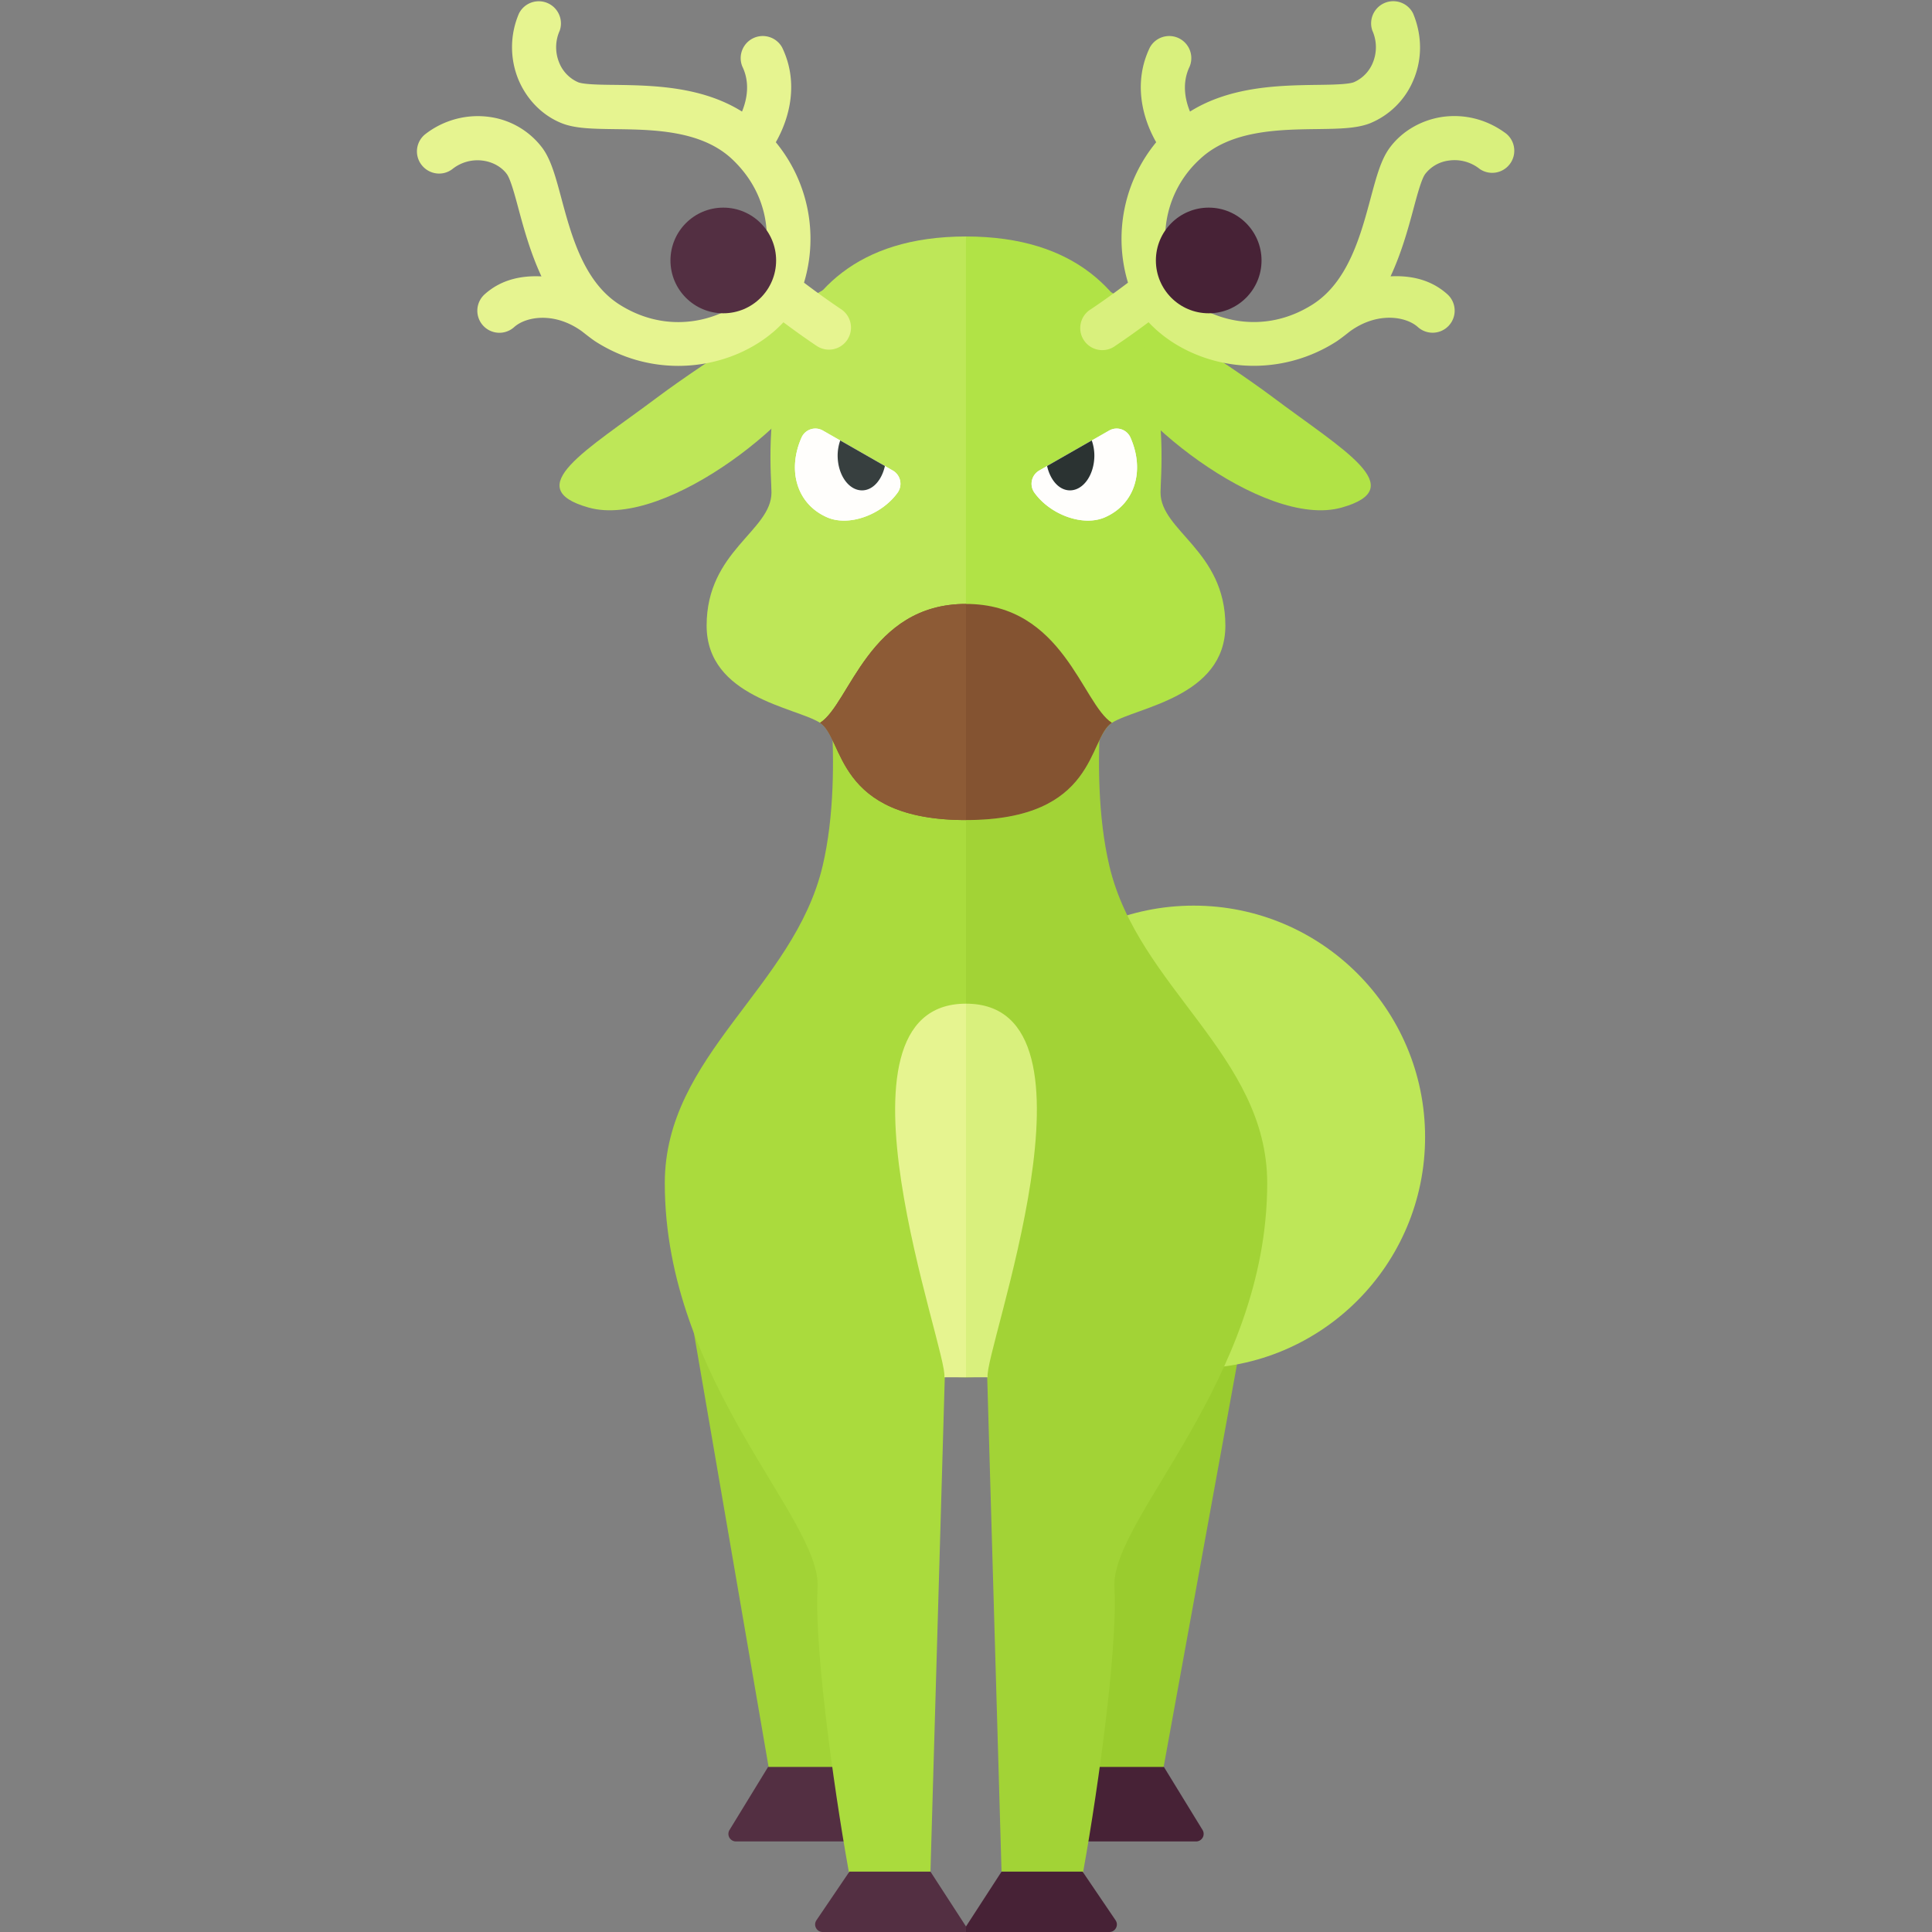 <svg xmlns="http://www.w3.org/2000/svg" width="32" height="32"><rect width="100%" height="100%" fill="#808080" stroke="none"/><path fill="#9ACC2E" d="M18 29.625h1.208L21 19.792l-2.75-.25z"/><path fill="#472236" d="M19.278 29.266h-1.152l-.511 1.055c-.04.083.02.179.113.179h2.083a.125.125 0 00.107-.19l-.64-1.044z"/><path fill="#B1E346" d="M18.175 4.719c.453.219 2.102 1.257 2.912 1.864 1.164.873 2.286 1.5 1.135 1.824-1.297.365-3.688-1.581-3.931-2.513-.14-.537-.116-1.175-.116-1.175z"/><circle fill="#BEE758" cx="19.771" cy="18.833" r="3.833"/><path fill="#A2D336" d="M14 29.625h-1.208L11.1 19.792l2.4-.25z"/><path fill="#532F42" d="M12.722 29.266h1.152l.511 1.055a.125.125 0 01-.113.179H12.19a.125.125 0 01-.107-.19l.639-1.044z"/><path fill="#AADB3D" d="M13.625 10.542s.387 2.164 0 3.802c-.475 2.011-2.614 3.135-2.614 5.253 0 3.279 2.596 5.56 2.531 6.695-.062 1.094.333 3.75.552 4.896h1.312l.243-8.386c.118.003.231.011.351.011V10.5l-2.375.042z"/><path fill="#A2D336" d="M18.375 10.542s-.387 2.164 0 3.802c.475 2.011 2.614 3.135 2.614 5.253 0 3.279-2.596 5.56-2.531 6.695.062 1.094-.333 3.75-.552 4.896h-1.312l-.243-8.386c-.118.003-.231.011-.351.011V10.5l2.375.042z"/><path fill="#532F42" d="M14.069 31h1.342l.589.908V32h-2.374c-.1 0-.16-.112-.103-.195l.546-.805z"/><path fill="#472236" d="M17.931 31h-1.342l-.589.908V32h2.374c.1 0 .16-.112.103-.195L17.931 31z"/><path fill="#BEE758" d="M16 3.917c-3.666 0-3.222 3.774-3.222 4.239 0 .639-1.074.965-1.074 2.206 0 1.189 1.479 1.353 1.88 1.611s.24 1.611 2.417 1.611V3.917z"/><path fill="#FFF" d="M13.63 7.132a.25.25 0 00-.351.109c-.244.545-.084 1.108.422 1.328.362.157.903-.043 1.166-.409a.253.253 0 00-.079-.366l-1.158-.662z"/><path fill="#FFFEFC" d="M13.63 7.132a.25.25 0 00-.351.109c-.244.545-.084 1.108.422 1.328.362.157.903-.043 1.166-.409a.253.253 0 00-.079-.366l-1.158-.662z"/><path fill="#373F3F" d="M13.917 7.295a.759.759 0 00-.043.248c0 .32.181.579.404.579.18 0 .327-.171.379-.404l-.74-.423z"/><path fill="#E6F490" d="M16 22.812h-.359c.079-.389-2.099-6.188.359-6.188v6.188z"/><path fill="#B1E346" d="M16 3.917c3.666 0 3.222 3.774 3.222 4.239 0 .639 1.074.965 1.074 2.206 0 1.189-1.479 1.353-1.88 1.611s-.24 1.611-2.417 1.611V3.917z"/><path fill="#845331" d="M16 10.003c-1.611 0-1.924 1.656-2.417 1.969.401.258.24 1.611 2.417 1.611s2.016-1.353 2.417-1.611c-.493-.313-.806-1.969-2.417-1.969z"/><path fill="#D9F07D" d="M18.068 5.122c.236-.158.456-.32.615-.44a2.516 2.516 0 01.467-2.326c-.238-.418-.379-1.003-.104-1.571a.366.366 0 01.658.318c-.122.253-.086.521.006.745.669-.419 1.479-.433 2.097-.442.244-.003.521-.007.619-.045a.597.597 0 00.312-.322.672.672 0 00-.008-.533.367.367 0 01.675-.284c.151.362.154.753.007 1.101a1.32 1.32 0 01-.718.718c-.223.088-.512.092-.878.097-.64.008-1.436.019-1.944.5a1.762 1.762 0 00-.469 1.896c.009.009.021.014.029.024a.351.351 0 01.071.193c.015.026.028.056.044.079l.002.005c.389.424 1.31.764 2.189.21.591-.374.798-1.144.964-1.762.095-.354.17-.633.31-.827.199-.275.517-.465.873-.519.376-.054.751.042 1.064.278a.366.366 0 01-.44.584.666.666 0 00-.515-.139.585.585 0 00-.389.223c-.062.085-.134.353-.197.589-.09.335-.2.728-.376 1.105.32-.016.661.045.941.297a.365.365 0 11-.489.543c-.194-.175-.665-.259-1.12.068-.014.01-.161.129-.236.176a2.532 2.532 0 01-1.362.398c-.696 0-1.338-.288-1.742-.722a13.52 13.52 0 01-.549.39.365.365 0 11-.407-.605z"/><circle fill="#472236" cx="20.02" cy="4.314" r=".875"/><path fill="#F7F7F7" d="M18.37 7.132a.25.25 0 01.351.109c.244.545.084 1.108-.422 1.328-.362.157-.903-.043-1.166-.409a.253.253 0 01.079-.366l1.158-.662z"/><path fill="#FFFEFC" d="M18.37 7.132a.25.25 0 01.351.109c.244.545.084 1.108-.422 1.328-.362.157-.903-.043-1.166-.409a.253.253 0 01.079-.366l1.158-.662z"/><path fill="#2B3332" d="M18.083 7.295a.759.759 0 01.043.248c0 .32-.181.579-.404.579-.18 0-.327-.171-.379-.404l.74-.423z"/><path fill="#D9F07D" d="M16 22.812h.359c-.079-.389 2.099-6.188-.359-6.188v6.188z"/><path fill="#BEE758" d="M13.797 4.719c-.453.219-2.102 1.257-2.912 1.864-1.164.873-2.286 1.5-1.135 1.824 1.297.365 3.688-1.581 3.931-2.513.14-.537.116-1.175.116-1.175z"/><path fill="#E6F490" d="M13.932 5.122a13.62 13.62 0 01-.615-.44 2.516 2.516 0 00-.467-2.326c.238-.418.379-1.003.104-1.571a.366.366 0 00-.658.318c.122.253.086.521-.006.745-.669-.419-1.479-.433-2.097-.442-.243-.002-.521-.006-.618-.044a.594.594 0 01-.312-.322.668.668 0 01.008-.533.367.367 0 00-.675-.284 1.412 1.412 0 00-.007 1.101c.14.331.401.593.718.718.223.088.512.092.878.097.64.008 1.436.019 1.944.5.631.597.66 1.374.469 1.896-.009.009-.021.014-.029.024a.351.351 0 00-.071.193c-.015.026-.028.056-.044.079l-.002.005c-.389.424-1.31.764-2.189.21-.592-.374-.799-1.144-.965-1.762-.095-.354-.17-.633-.31-.827a1.317 1.317 0 00-.872-.519 1.417 1.417 0 00-1.065.279.364.364 0 00-.071.511c.122.161.35.196.512.073a.666.666 0 01.515-.139c.16.023.306.107.389.223.061.085.133.352.196.588.09.335.2.728.376 1.105-.32-.016-.661.045-.941.297a.365.365 0 00.489.543c.194-.175.665-.259 1.12.068.014.01.161.129.236.176.439.278.911.398 1.362.398.696 0 1.338-.288 1.742-.722.157.117.346.254.549.39a.365.365 0 10.407-.606z"/><circle fill="#532F42" cx="11.98" cy="4.314" r=".875"/><path fill="#8D5B36" d="M16 10.003c-1.611 0-1.924 1.656-2.417 1.969.401.258.24 1.611 2.417 1.611v-3.58z"/></svg>